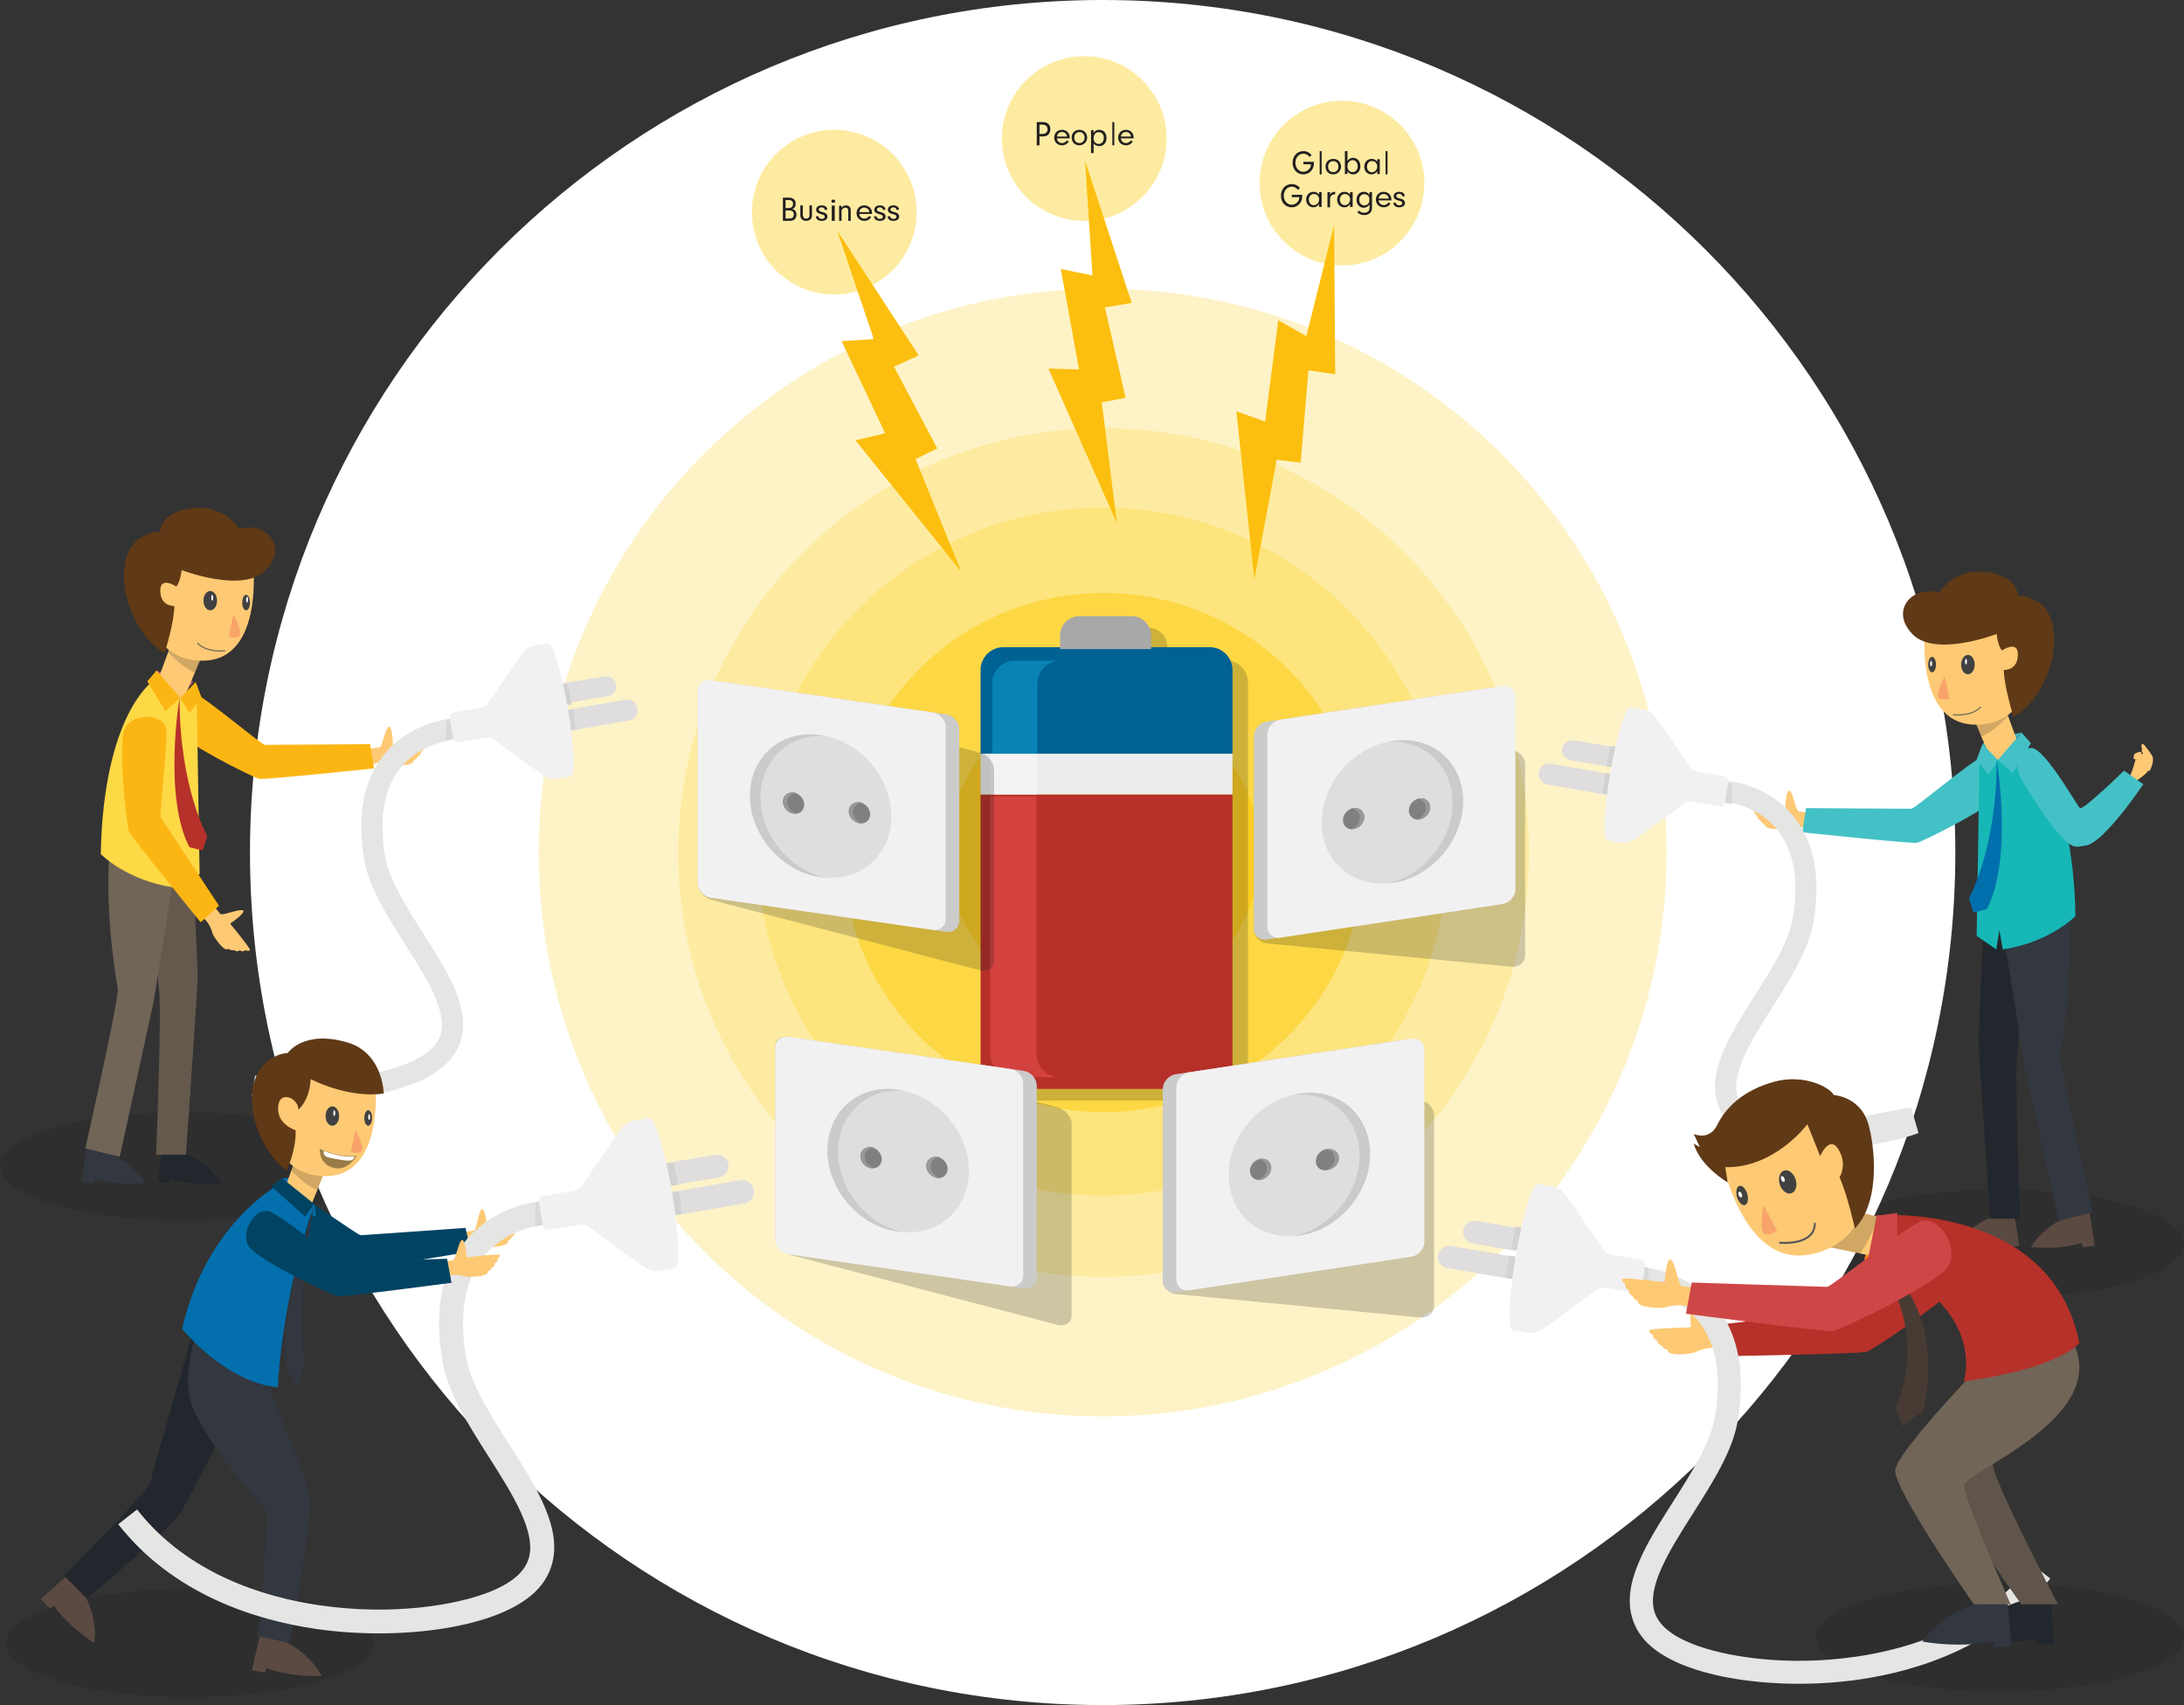 <?xml version="1.0" encoding="UTF-8"?>
<svg width="1127px" height="880px" viewBox="0 0 1127 880" version="1.1" xmlns="http://www.w3.org/2000/svg" xmlns:xlink="http://www.w3.org/1999/xlink">
    <rect x="0" y="0" width="1127" height="880" fill="#333333" stroke="none"/>
    <!-- Generator: Sketch 52.1 (67048) - http://www.bohemiancoding.com/sketch -->
    <title>Group 223</title>
    <desc>Created with Sketch.</desc>
    <g id="Page-1" stroke="none" stroke-width="1" fill="none" fill-rule="evenodd">
        <g id="Innovation-site-NEW" transform="translate(-399, -8250)">
            <g id="Group-223" transform="translate(399, 8250)">
                <ellipse id="Oval" fill="#000000" fill-rule="nonzero" opacity="0.1" cx="1032" cy="845" rx="95" ry="28"></ellipse>
                <ellipse id="Oval-Copy-10" fill="#000000" fill-rule="nonzero" opacity="0.1" cx="98" cy="848" rx="95" ry="28"></ellipse>
                <ellipse id="Oval-Copy-11" fill="#000000" fill-rule="nonzero" opacity="0.1" cx="95" cy="602" rx="95" ry="28"></ellipse>
                <ellipse id="Oval-Copy-9" fill="#000000" fill-rule="nonzero" opacity="0.1" cx="1032" cy="642" rx="95" ry="28"></ellipse>
                <path d="M1009,439.999 C1009,683.003 812.005,880 569.001,880 C325.995,880 129,683.003 129,439.999 C129,196.995 325.995,0 569.001,0 C812.005,0 1009,196.995 1009,439.999" id="Fill-64" fill="#FFFFFF"></path>
                <path d="M735,94.499 C735,117.973 715.972,137 692.5,137 C669.028,137 650,117.973 650,94.499 C650,71.027 669.028,52 692.5,52 C715.972,52 735,71.027 735,94.499" id="Fill-1" fill="#FDEBA1"></path>
                <g id="Group-33" transform="translate(661, 78)" fill="#231F20">
                    <g id="Group-17" transform="translate(6, 0)">
                        <path d="M10.983,5.522 C11,5.766 11,6.078 11,6.182 C11,7.728 10.661,8.805 9.83,9.881 C8.746,11.271 7.288,12 5.576,12 C2.356,12 0,9.482 0,6.027 C0,2.518 2.339,0 5.576,0 C7.288,0 8.762,0.729 9.83,2.101 L8.762,2.988 C8.323,2.483 8.118,2.275 7.813,2.068 C7.186,1.598 6.39,1.338 5.576,1.338 C3.238,1.338 1.457,3.352 1.457,6.009 C1.457,8.632 3.238,10.663 5.543,10.663 C6.796,10.663 8.101,9.986 8.796,8.961 C9.237,8.353 9.407,7.78 9.525,6.773 L5.593,6.773 L5.593,5.522 L10.983,5.522 Z" id="Fill-3"></path>
                        <polygon id="Fill-5" points="14 12 15 12 15 0 14 0"></polygon>
                        <path d="M18.33,8.008 C18.33,9.698 19.405,10.841 21.009,10.841 C22.561,10.841 23.67,9.665 23.67,8.008 C23.67,6.302 22.612,5.161 21.026,5.161 C19.405,5.161 18.33,6.302 18.33,8.008 M25,8.026 C25,10.261 23.226,12 20.974,12 C18.638,12 17,10.344 17,7.992 C17,5.624 18.638,4 21.026,4 C23.345,4 25,5.674 25,8.026" id="Fill-7"></path>
                        <path d="M28.313,7.735 C28.313,9.593 29.364,10.832 30.939,10.832 C32.533,10.832 33.601,9.611 33.601,7.788 C33.601,5.965 32.515,4.656 30.991,4.656 C29.451,4.656 28.313,5.947 28.313,7.735 Z M28.331,11.805 L27,11.805 L27,0 L28.331,0 L28.331,5.045 C29.136,3.929 29.994,3.451 31.167,3.451 C33.424,3.451 35,5.221 35,7.753 C35,10.248 33.443,12 31.237,12 C29.994,12 29.118,11.522 28.331,10.408 L28.331,11.805 Z" id="Fill-8"></path>
                        <path d="M39.048,6.038 C38.631,6.584 38.388,7.313 38.388,8.058 C38.388,9.682 39.499,10.907 40.957,10.907 C42.466,10.907 43.698,9.565 43.698,7.927 C43.698,6.27 42.588,5.127 40.991,5.127 C40.124,5.127 39.516,5.409 39.048,6.038 Z M43.681,4.182 L45,4.182 L45,11.818 L43.681,11.818 L43.681,10.344 C42.883,11.488 41.98,12 40.766,12 C38.562,12 37,10.344 37,8.026 C37,5.691 38.597,4 40.8,4 C42.015,4 42.9,4.448 43.681,5.442 L43.681,4.182 Z" id="Fill-9"></path>
                        <polygon id="Fill-10" points="48 12 49 12 49 0 48 0"></polygon>
                    </g>
                    <g id="Group-26" transform="translate(0, 17)">
                        <path d="M10.983,5.522 C11,5.766 11,6.078 11,6.182 C11,7.728 10.661,8.805 9.83,9.881 C8.746,11.271 7.288,12 5.576,12 C2.356,12 0,9.482 0,6.027 C0,2.518 2.339,0 5.576,0 C7.288,0 8.762,0.729 9.83,2.101 L8.762,2.988 C8.323,2.483 8.118,2.275 7.813,2.068 C7.186,1.598 6.39,1.338 5.576,1.338 C3.238,1.338 1.457,3.352 1.457,6.009 C1.457,8.632 3.238,10.663 5.543,10.663 C6.796,10.663 8.101,9.986 8.796,8.961 C9.237,8.353 9.407,7.78 9.525,6.773 L5.593,6.773 L5.593,5.522 L10.983,5.522 Z" id="Fill-11"></path>
                        <path d="M15.048,6.038 C14.631,6.584 14.388,7.313 14.388,8.058 C14.388,9.682 15.499,10.907 16.957,10.907 C18.466,10.907 19.698,9.565 19.698,7.927 C19.698,6.27 18.588,5.127 16.991,5.127 C16.124,5.127 15.516,5.409 15.048,6.038 Z M19.681,4.182 L21,4.182 L21,11.818 L19.681,11.818 L19.681,10.344 C18.883,11.488 17.98,12 16.766,12 C14.562,12 13,10.344 13,8.026 C13,5.691 14.597,4 16.8,4 C18.015,4 18.9,4.448 19.681,5.442 L19.681,4.182 Z" id="Fill-12"></path>
                        <path d="M25.357,4.186 L25.357,5.508 C25.607,4.95 25.786,4.712 26.107,4.475 C26.518,4.169 27.089,4 27.679,4 L28,4 L28,5.305 C27.857,5.289 27.714,5.289 27.625,5.289 C26.893,5.289 26.25,5.611 25.839,6.188 C25.482,6.678 25.357,7.136 25.357,8.034 L25.357,12 L24,12 L24,4.186 L25.357,4.186 Z" id="Fill-13"></path>
                        <path d="M31.048,6.038 C30.631,6.584 30.388,7.313 30.388,8.058 C30.388,9.682 31.499,10.907 32.957,10.907 C34.466,10.907 35.698,9.565 35.698,7.927 C35.698,6.27 34.588,5.127 32.991,5.127 C32.124,5.127 31.516,5.409 31.048,6.038 Z M35.681,4.182 L37,4.182 L37,11.818 L35.681,11.818 L35.681,10.344 C34.883,11.488 33.98,12 32.766,12 C30.562,12 29,10.344 29,8.026 C29,5.691 30.597,4 32.8,4 C34.015,4 34.9,4.448 35.681,5.442 L35.681,4.182 Z" id="Fill-14"></path>
                        <path d="M40.394,8.086 C40.394,9.77 41.51,11.03 43.026,11.03 C43.793,11.03 44.542,10.672 45.065,10.077 C45.414,9.685 45.641,8.919 45.641,8.137 C45.641,7.116 45.484,6.571 45.013,6.061 C44.525,5.533 43.776,5.193 43.061,5.193 C41.492,5.193 40.394,6.384 40.394,8.086 Z M45.675,4.187 L47,4.187 L47,12.084 C47,13.396 46.669,14.28 45.937,14.962 C45.222,15.641 44.194,16 42.974,16 C41.475,16 40.29,15.523 39.418,14.57 L40.325,13.685 C40.691,14.06 40.865,14.212 41.092,14.365 C41.545,14.637 42.294,14.825 42.974,14.825 C43.81,14.825 44.612,14.536 45.065,14.06 C45.466,13.634 45.675,13.003 45.675,12.186 L45.675,10.536 C44.891,11.694 43.967,12.222 42.712,12.222 C40.586,12.222 39,10.469 39,8.137 C39,6.877 39.471,5.669 40.272,4.92 C40.917,4.307 41.789,4 42.817,4 C44.037,4 44.856,4.444 45.675,5.533 L45.675,4.187 Z" id="Fill-15"></path>
                        <path d="M55.609,7.478 C55.558,6.882 55.438,6.551 55.163,6.169 C54.665,5.523 53.858,5.126 52.983,5.126 C52.107,5.126 51.318,5.523 50.854,6.186 C50.614,6.551 50.511,6.865 50.408,7.478 L55.609,7.478 Z M50.391,8.406 C50.459,9.052 50.579,9.383 50.906,9.797 C51.421,10.476 52.176,10.841 53.034,10.841 C54.013,10.841 54.94,10.327 55.403,9.531 L56.554,9.945 C55.901,11.222 54.545,12 53.034,12 C50.682,12 49,10.344 49,8.025 C49,5.673 50.665,4 52.983,4 C55.283,4 57,5.673 57,7.909 C57,8.007 57,8.224 56.983,8.406 L50.391,8.406 Z" id="Fill-16"></path>
                        <path d="M62.554,6.27 L62.554,6.187 C62.554,5.474 61.929,5.028 60.982,5.028 C60.071,5.028 59.5,5.459 59.5,6.12 C59.5,6.784 59.857,7.031 61.339,7.412 C62.393,7.677 62.946,7.927 63.339,8.29 C63.75,8.672 64,9.218 64,9.782 C64,11.107 62.821,12 61.071,12 C59.196,12 58.143,11.188 58,9.649 L59.339,9.649 C59.429,10.51 60.036,10.974 61.071,10.974 C62,10.974 62.607,10.526 62.607,9.847 C62.607,9.185 62.143,8.854 60.732,8.522 C58.946,8.076 58.143,7.38 58.143,6.221 C58.143,4.896 59.304,4 61.036,4 C62.786,4 63.839,4.828 63.911,6.27 L62.554,6.27 Z" id="Fill-17"></path>
                    </g>
                </g>
                <path d="M602,71.499 C602,94.972 582.972,114 559.5,114 C536.028,114 517,94.972 517,71.499 C517,48.027 536.028,29 559.5,29 C582.972,29 602,48.027 602,71.499" id="Fill-18" fill="#FDEBA1"></path>
                <path d="M537.83,69.117 C538.426,69.117 538.823,69.063 539.203,68.901 C540.047,68.578 540.593,67.733 540.593,66.706 C540.593,65.682 540.064,64.853 539.187,64.53 C538.757,64.369 538.31,64.295 537.648,64.295 L536.39,64.295 L536.39,69.117 L537.83,69.117 Z M536.39,75 L535,75 L535,63 L537.946,63 C540.56,63 542,64.295 542,66.671 C542,67.858 541.57,68.92 540.825,69.586 C540.18,70.142 539.319,70.412 538.095,70.412 L536.39,70.412 L536.39,75 Z" id="Fill-19" fill="#231F20"></path>
                <path d="M550.609,70.478 C550.558,69.882 550.438,69.551 550.163,69.169 C549.665,68.523 548.858,68.126 547.983,68.126 C547.107,68.126 546.318,68.523 545.854,69.186 C545.614,69.551 545.511,69.865 545.408,70.478 L550.609,70.478 Z M545.391,71.406 C545.459,72.052 545.579,72.383 545.906,72.797 C546.421,73.476 547.176,73.841 548.034,73.841 C549.013,73.841 549.94,73.327 550.403,72.531 L551.554,72.945 C550.901,74.222 549.545,75 548.034,75 C545.682,75 544,73.344 544,71.025 C544,68.673 545.665,67 547.983,67 C550.283,67 552,68.673 552,70.909 C552,71.007 552,71.224 551.983,71.406 L545.391,71.406 Z" id="Fill-20" fill="#231F20"></path>
                <path d="M554.33,71.008 C554.33,72.698 555.405,73.841 557.009,73.841 C558.561,73.841 559.67,72.665 559.67,71.008 C559.67,69.302 558.612,68.161 557.026,68.161 C555.405,68.161 554.33,69.302 554.33,71.008 M561,71.026 C561,73.261 559.226,75 556.974,75 C554.638,75 553,73.344 553,70.992 C553,68.624 554.638,67 557.026,67 C559.345,67 561,68.674 561,71.026" id="Fill-21" fill="#231F20"></path>
                <path d="M564.319,71.343 C564.319,73.105 565.377,74.273 566.957,74.273 C568.536,74.273 569.594,73.035 569.594,71.203 C569.594,70.262 569.369,69.547 568.9,69.023 C568.432,68.5 567.72,68.186 567.009,68.186 C565.412,68.186 564.319,69.459 564.319,71.343 Z M564.319,67.192 L564.319,68.657 C565.082,67.471 565.898,67 567.234,67 C569.456,67 571,68.709 571,71.151 C571,73.68 569.456,75.424 567.234,75.424 C566.61,75.424 566.037,75.285 565.482,75.005 C564.996,74.76 564.753,74.552 564.319,73.977 L564.319,79 L563,79 L563,67.192 L564.319,67.192 Z" id="Fill-22" fill="#231F20"></path>
                <polygon id="Fill-23" fill="#231F20" points="574 75 575 75 575 63 574 63"></polygon>
                <path d="M583.609,70.478 C583.558,69.882 583.438,69.551 583.163,69.169 C582.665,68.523 581.858,68.126 580.983,68.126 C580.107,68.126 579.318,68.523 578.854,69.186 C578.614,69.551 578.511,69.865 578.408,70.478 L583.609,70.478 Z M578.391,71.406 C578.459,72.052 578.579,72.383 578.906,72.797 C579.421,73.476 580.176,73.841 581.034,73.841 C582.013,73.841 582.94,73.327 583.403,72.531 L584.554,72.945 C583.901,74.222 582.545,75 581.034,75 C578.682,75 577,73.344 577,71.025 C577,68.673 578.665,67 580.983,67 C583.283,67 585,68.673 585,70.909 C585,71.007 585,71.224 584.983,71.406 L578.391,71.406 Z" id="Fill-24" fill="#231F20"></path>
                <path d="M473,109.5 C473,132.972 453.972,152 430.5,152 C407.028,152 388,132.972 388,109.5 C388,86.028 407.028,67 430.5,67 C453.972,67 473,86.028 473,109.5" id="Fill-25" fill="#FDEBA1"></path>
                <path d="M405.38,112.777 L406.761,112.777 C407.911,112.777 408.354,112.687 408.831,112.381 C409.357,112.056 409.62,111.481 409.62,110.672 C409.62,109.232 408.847,108.603 407.106,108.603 L405.38,108.603 L405.38,112.777 Z M405.38,107.379 L406.777,107.379 C407.631,107.379 408.174,107.235 408.568,106.894 C408.995,106.534 409.242,105.922 409.242,105.255 C409.242,104.483 408.913,103.799 408.371,103.529 C407.977,103.313 407.516,103.241 406.514,103.241 L405.38,103.241 L405.38,107.379 Z M407.089,102 C409.324,102 410.589,103.151 410.589,105.184 C410.589,105.94 410.376,106.642 409.965,107.127 C409.685,107.469 409.439,107.649 408.847,107.901 C409.472,108.045 409.751,108.171 410.096,108.477 C410.688,108.981 411,109.79 411,110.76 C411,111.895 410.556,112.865 409.817,113.388 C409.176,113.838 408.469,114 407.089,114 L404,114 L404,102 L407.089,102 Z" id="Fill-26" fill="#231F20"></path>
                <path d="M419,106 L419,111 C419,112.068 418.799,112.662 418.229,113.186 C417.659,113.712 416.855,114 416,114 C415.128,114 414.324,113.695 413.771,113.169 C413.251,112.662 413,111.949 413,111 L413,106 L414.274,106 L414.274,110.967 C414.274,112.068 414.978,112.849 416,112.849 C416.536,112.849 417.056,112.627 417.358,112.254 C417.609,111.949 417.709,111.61 417.709,111 L417.709,106 L419,106 Z" id="Fill-27" fill="#231F20"></path>
                <path d="M425.554,108.27 L425.554,108.187 C425.554,107.474 424.929,107.028 423.982,107.028 C423.071,107.028 422.5,107.459 422.5,108.12 C422.5,108.784 422.857,109.031 424.339,109.412 C425.393,109.677 425.946,109.927 426.339,110.29 C426.75,110.672 427,111.218 427,111.782 C427,113.107 425.821,114 424.071,114 C422.196,114 421.143,113.188 421,111.649 L422.339,111.649 C422.429,112.51 423.036,112.974 424.071,112.974 C425,112.974 425.607,112.526 425.607,111.847 C425.607,111.185 425.143,110.854 423.732,110.522 C421.946,110.076 421.143,109.38 421.143,108.221 C421.143,106.896 422.304,106 424.036,106 C425.786,106 426.839,106.828 426.911,108.27 L425.554,108.27 Z" id="Fill-28" fill="#231F20"></path>
                <path d="M429.204,114 L430.754,114 L430.754,106.076 L429.204,106.076 L429.204,114 Z M431,103.859 C431,104.324 430.55,104.683 430.001,104.683 C429.43,104.683 429,104.324 429,103.842 C429,103.361 429.43,103 430.001,103 C430.572,103 431,103.378 431,103.859 Z" id="Fill-29" fill="#231F20"></path>
                <path d="M434.27,106.186 L434.27,107.289 C434.939,106.373 435.607,106 436.56,106 C437.262,106 437.897,106.237 438.348,106.644 C438.833,107.119 439,107.662 439,108.729 L439,114 L437.73,114 L437.73,109.017 C437.73,108.323 437.646,107.95 437.446,107.678 C437.228,107.356 436.76,107.153 436.242,107.153 C435.674,107.153 435.156,107.373 434.772,107.814 C434.404,108.22 434.27,108.593 434.27,109.237 L434.27,114 L433,114 L433,106.186 L434.27,106.186 Z" id="Fill-30" fill="#231F20"></path>
                <path d="M448.609,109.478 C448.558,108.882 448.438,108.551 448.163,108.169 C447.665,107.523 446.858,107.126 445.983,107.126 C445.107,107.126 444.318,107.523 443.854,108.186 C443.614,108.551 443.511,108.865 443.408,109.478 L448.609,109.478 Z M443.391,110.406 C443.459,111.052 443.579,111.383 443.906,111.797 C444.421,112.476 445.176,112.841 446.034,112.841 C447.013,112.841 447.94,112.327 448.403,111.531 L449.554,111.945 C448.901,113.222 447.545,114 446.034,114 C443.682,114 442,112.344 442,110.025 C442,107.673 443.665,106 445.983,106 C448.283,106 450,107.673 450,109.909 C450,110.007 450,110.224 449.983,110.406 L443.391,110.406 Z" id="Fill-31" fill="#231F20"></path>
                <path d="M455.554,108.27 L455.554,108.187 C455.554,107.474 454.929,107.028 453.982,107.028 C453.071,107.028 452.5,107.459 452.5,108.12 C452.5,108.784 452.857,109.031 454.339,109.412 C455.393,109.677 455.946,109.927 456.339,110.29 C456.75,110.672 457,111.218 457,111.782 C457,113.107 455.821,114 454.071,114 C452.196,114 451.143,113.188 451,111.649 L452.339,111.649 C452.429,112.51 453.036,112.974 454.071,112.974 C455,112.974 455.607,112.526 455.607,111.847 C455.607,111.185 455.143,110.854 453.732,110.522 C451.946,110.076 451.143,109.38 451.143,108.221 C451.143,106.896 452.304,106 454.036,106 C455.786,106 456.839,106.828 456.911,108.27 L455.554,108.27 Z" id="Fill-32" fill="#231F20"></path>
                <path d="M462.554,108.27 L462.554,108.187 C462.554,107.474 461.929,107.028 460.982,107.028 C460.071,107.028 459.5,107.459 459.5,108.12 C459.5,108.784 459.857,109.031 461.339,109.412 C462.393,109.677 462.946,109.927 463.339,110.29 C463.75,110.672 464,111.218 464,111.782 C464,113.107 462.821,114 461.071,114 C459.196,114 458.143,113.188 458,111.649 L459.339,111.649 C459.429,112.51 460.036,112.974 461.071,112.974 C462,112.974 462.607,112.526 462.607,111.847 C462.607,111.185 462.143,110.854 460.732,110.522 C458.946,110.076 458.143,109.38 458.143,108.221 C458.143,106.896 459.304,106 461.036,106 C462.786,106 463.839,106.828 463.911,108.27 L462.554,108.27 Z" id="Fill-33" fill="#231F20"></path>
                <path d="M191,386.324 C191,386.324 194.191,385.895 195.72,385.806 C197.249,385.717 198.777,375.763 200.575,375.041 C202.375,374.32 202.779,383.427 202.759,384.195 C202.751,384.507 205.324,384.15 208.651,383.867 C213.508,383.454 219.737,383.016 219.949,383.53 C220.31,384.394 218.624,385.632 218.624,385.632 C218.624,385.632 219.087,387.438 217.297,387.776 C217.297,387.776 217.238,390.081 215.709,390.169 C215.709,390.169 215.025,392.074 213.365,392.286 C213.365,392.286 213.971,393.455 211.533,394.288 C209.094,395.121 203.407,395.148 202.265,394.754 C196.009,392.589 191.68,394.541 191.68,394.541 L191,386.324 Z" id="Fill-34" fill="#FDC974"></path>
                <path d="M100.045,357.548 C92.321,354.13 83.953,367.528 88.1,374.822 C92.248,382.116 130.804,401.414 133.766,401.964 C136.729,402.514 193,396.56 193,396.56 L191.011,384.069 C191.011,384.069 138.354,384.444 136.62,384.4 C134.887,384.355 106.839,360.554 100.045,357.548" id="Fill-35" fill="#FCB614"></path>
                <path d="M83.711,593 L81,609.916 L87.127,610.696 L87.921,608.554 C87.921,608.554 97.873,612.117 114,610.643 C114,610.643 107.988,599.621 93.534,594.478 L83.711,593 Z" id="Fill-36" fill="#22272D"></path>
                <path d="M44.711,593 L42,609.916 L48.127,610.697 L48.921,608.554 C48.921,608.554 58.873,612.117 75,610.643 C75,610.643 68.988,599.621 54.534,594.479 L44.711,593 Z" id="Fill-37" fill="#323740"></path>
                <path d="M98.955,434.459 C98.955,434.459 102,498.368 102,503.998 C102,509.627 96.29,591.879 95.909,596 L80.51,596 C80.51,596 83.692,520.411 81.997,509.588 C80.301,498.766 80,446.231 80,446.231 L85.841,427 L98.955,434.459 Z" id="Fill-38" fill="#65594D"></path>
                <path d="M93,431.336 L79.184,517.429 L61.789,597 L44,592.683 C44,592.683 60.454,520.368 60.846,510.486 C60.846,510.486 50.822,458.171 59.328,420 L93,431.336 Z" id="Fill-39" fill="#716558"></path>
                <polygon id="Fill-40" fill="#BC5070" points="80 346 100 351.793 92.344 360"></polygon>
                <path d="M88.823,331 L80,354.983 C80,354.983 87.646,368.48 94.117,362.448 L105,336.602 L88.823,331 Z" id="Fill-41" fill="#FDC974"></path>
                <path d="M87,336.839 C89.333,339.219 96.392,346.106 100.707,347 L105,336.61 L89.108,331 L87,336.839 Z" id="Fill-42" fill="#221E1F" opacity="0.2"></path>
                <path d="M130.515,289.403 C130.515,289.403 136.616,339.809 105.534,340.974 C74.451,342.138 73,304.554 73,296.396 C73,288.238 83.361,276 101.999,276 C120.639,276 130.515,285.035 130.515,289.403" id="Fill-43" fill="#FDC974"></path>
                <path d="M120.459,317 C120.459,317 125.991,327.299 123.226,328.477 C120.459,329.654 118,328.477 118,328.477 L120.459,317 Z" id="Fill-44" fill="#F8A36A"></path>
                <path d="M112,310.001 C112,312.762 110.433,315 108.501,315 C106.567,315 105,312.762 105,310.001 C105,307.239 106.567,305 108.501,305 C110.433,305 112,307.239 112,310.001" id="Fill-45" fill="#414141"></path>
                <path d="M129,311 C129,313.209 128.105,315 127.001,315 C125.895,315 125,313.209 125,311 C125,308.792 125.895,307 127.001,307 C128.105,307 129,308.792 129,311" id="Fill-46" fill="#414141"></path>
                <path d="M110,308.499 C110,309.328 109.776,310 109.5,310 C109.224,310 109,309.328 109,308.499 C109,307.672 109.224,307 109.5,307 C109.776,307 110,307.672 110,308.499" id="Fill-47" fill="#FEFEFE"></path>
                <path d="M128,309.501 C128,310.329 127.776,311 127.5,311 C127.224,311 127,310.329 127,309.501 C127,308.672 127.224,308 127.5,308 C127.776,308 128,308.672 128,309.501" id="Fill-48" fill="#FEFEFE"></path>
                <path d="M84.965,337 C84.965,337 89.964,320.988 89.964,312.731 C89.964,312.731 82.965,313.274 82.716,305.121 C82.465,296.968 90.963,302.724 90.963,302.724 C90.963,302.724 92.963,300.722 93.713,294.217 C93.713,294.217 125.455,306.476 137.202,294.217 C148.95,281.956 137.085,268.881 123.517,272.95 C123.517,272.95 115.602,260.305 99.461,262.192 C82.342,264.194 82.71,274.451 82.71,274.451 C82.71,274.451 66.22,273.95 64.22,292.966 C62.22,311.981 74.218,331.748 84.965,337" id="Fill-49" fill="#603916"></path>
                <path d="M116,335.912 C116,335.912 106.663,336.937 102,332" id="Stroke-50" stroke="#716558" stroke-width="0.59" stroke-linecap="round"></path>
                <path d="M78.409,352 C78.409,352 53.366,369.348 52,440.777 C52,440.777 64.928,454.269 89.513,458 L91.247,448.051 L92.887,458 C92.887,458 98.528,454.02 103,451.036 L101.509,360.145 L92.556,360.456 L78.409,352 Z" id="Fill-51" fill="#FDD945"></path>
                <path d="M110.574,468 C110.574,468 112.706,470.402 113.629,471.613 C114.551,472.825 123.817,468.788 125.424,469.885 C127.033,470.983 119.553,476.161 118.892,476.553 C118.624,476.713 120.353,478.645 122.434,481.234 C125.476,485.016 129.299,489.914 128.981,490.362 C128.45,491.118 126.469,490.389 126.469,490.389 C126.469,490.389 125.199,491.731 123.92,490.437 C123.92,490.437 121.939,491.614 121.016,490.401 C121.016,490.401 119.026,490.851 117.926,489.597 C117.926,489.597 117.274,490.718 115.217,489.152 C113.16,487.588 109.987,482.917 109.689,481.766 C108.05,475.46 104,472.933 104,472.933 L110.574,468 Z" id="Fill-52" fill="#FDC974"></path>
                <path d="M85.654,376.233 C84.319,367.846 68.405,368.18 64.506,375.691 C60.605,383.202 65.382,426.301 66.537,429.098 C67.693,431.896 103.524,476 103.524,476 L113,467.445 C113,467.445 83.868,423.309 82.957,421.825 C82.045,420.341 86.829,383.609 85.654,376.233" id="Fill-53" fill="#FCB614"></path>
                <polygon id="Fill-54" fill="#FCB614" points="82.41 347.879 93 360.163 85.369 367 76 351.617 80.861 346"></polygon>
                <polygon id="Fill-55" fill="#FCB614" points="93 360.305 100.991 352 104 359.999 97.819 368"></polygon>
                <path d="M92.643,360 C92.643,360 84.092,411.18 97.752,437.246 L104.61,439 L107,431.482 C107,431.482 92.643,406.919 92.643,360" id="Fill-56" fill="#B63129"></path>
                <path d="M131.595,555.142 C165.451,560.128 194.726,554.993 209.509,549.081 C219.487,545.091 225.29,540.203 227.25,534.143 C231.139,522.116 219.931,504.498 209.092,487.459 C199.855,472.939 190.303,457.924 187.941,443.711 C184.177,421.058 187.494,402.956 197.799,389.903 C211.341,372.75 231.868,371.079 232.735,371.015 C235.726,370.797 238.337,373.042 238.567,376.035 C238.796,379.028 236.545,381.642 233.546,381.882 C233.38,381.896 216.785,383.369 206.299,396.754 C198.04,407.294 195.491,422.493 198.721,441.928 C200.719,453.958 209.666,468.02 218.317,481.62 C231.069,501.664 243.113,520.596 237.649,537.488 C234.629,546.824 226.755,553.924 213.574,559.196 C199.211,564.94 179.455,568 158.964,568 C149.31,568 139.491,567.32 130,565.922" id="Fill-57" fill="#E5E5E4"></path>
                <path d="M230,382 C231.939,381.601 233.214,381.473 233.451,381.452 L233.453,381.452 C233.473,381.45 233.485,381.449 233.489,381.449 C233.662,381.435 233.832,381.415 234,381.386 L232.136,371 C231.742,371.04 231.149,371.107 230.395,371.219 L230,382" id="Fill-58" fill="#DAD9D9"></path>
                <path d="M860,439.999 C860,600.714 729.715,731 569.001,731 C408.285,731 278,600.714 278,439.999 C278,279.285 408.285,149 569.001,149 C729.715,149 860,279.285 860,439.999" id="Fill-64" fill="#FEF3C7"></path>
                <path d="M322.814,361.079 C325.696,360.571 328.433,362.569 328.924,365.544 C329.416,368.518 327.479,371.343 324.596,371.85 L289.782,378 L288,367.229 L322.814,361.079" id="Fill-59" fill="#DFDDDD"></path>
                <path d="M311.795,349.076 C314.685,348.59 317.429,350.494 317.923,353.328 C318.417,356.161 316.474,358.852 313.581,359.337 L285.786,364 L284,353.739 L311.795,349.076" id="Fill-60" fill="#DFDDDD"></path>
                <path d="M294.417,377 L297,376.513 C296.618,373.193 296.145,369.661 295.583,366 L293,366.488 C293.561,370.148 294.035,373.68 294.417,377" id="Fill-61" fill="#D2D2D2"></path>
                <path d="M292.123,364 L294.063,363.668 L295,363.509 C294.329,359.799 293.613,356.265 292.877,353 L290,353.491 C290.736,356.756 291.453,360.291 292.123,364" id="Fill-62" fill="#D2D2D2"></path>
                <path d="M233.81,367.692 L248.431,365.211 C249.674,365.001 250.777,364.3 251.49,363.268 L269.446,337.276 C270.955,335.093 273.29,333.608 275.92,333.162 L282.719,332.008 C285.144,331.596 289.758,346.642 293.025,365.612 C296.291,384.582 296.972,400.294 294.548,400.706 L287.749,401.86 C285.119,402.306 282.421,401.676 280.267,400.114 L254.633,381.519 C253.615,380.782 252.339,380.484 251.098,380.694 L236.476,383.175 C235.292,383.376 234.167,382.587 233.964,381.411 L232.031,370.185 C231.83,369.009 232.625,367.893 233.81,367.692" id="Fill-63" fill="#F2F1F2"></path>
                <path d="M789,440 C789,560.951 690.726,659 569.501,659 C448.272,659 350,560.951 350,440 C350,319.049 448.272,221 569.501,221 C690.726,221 789,319.049 789,440" id="Fill-65" fill="#FDEBA1"></path>
                <path d="M747,439.499 C747,537.529 667.307,617 569,617 C470.693,617 391,537.529 391,439.499 C391,341.469 470.693,262 569,262 C667.307,262 747,341.469 747,439.499" id="Fill-66" fill="#FDE47D"></path>
                <path d="M704,440 C704,514.007 643.783,574 569.5,574 C495.217,574 435,514.007 435,440 C435,365.993 495.217,306 569.5,306 C643.783,306 704,365.993 704,440" id="Fill-67" fill="#FDD844"></path>
                <path d="M650,440 C650,484.183 613.958,520 569.5,520 C525.042,520 489,484.183 489,440 C489,395.817 525.042,360 569.5,360 C613.958,360 650,395.817 650,440" id="Fill-68" fill="#FECD21"></path>
                <path d="M632.17,340.628 L602.416,340.628 L602.416,333.929 C602.416,328.445 597.947,324 592.437,324 L565.563,324 C560.053,324 555.584,328.445 555.584,333.929 L555.584,340.628 L525.83,340.628 C519.297,340.628 514,345.897 514,352.395 L514,395.336 L514,416.492 L514,556.023 C514,562.638 519.391,568 526.043,568 L631.956,568 C638.609,568 644,562.638 644,556.023 L644,416.492 L644,395.336 L644,352.395 C644,345.897 638.703,340.628 632.17,340.628" id="Fill-69" fill="#121416" opacity="0.2"></path>
                <path d="M636,389 L506,389 L506,345.829 C506,339.296 511.298,334 517.831,334 L624.17,334 C630.703,334 636,339.296 636,345.829 L636,389" id="Fill-70" fill="#006193"></path>
                <path d="M623.956,562 L518.044,562 C511.392,562 506,556.621 506,549.984 L506,410 L636,410 L636,549.984 C636,556.621 630.609,562 623.956,562" id="Fill-71" fill="#B63029"></path>
                <polygon id="Fill-72" fill="#ECECEC" points="506 410 636 410 636 389 506 389"></polygon>
                <path d="M547,556 L523.11,556 C516.421,556 511,550.648 511,544.045 L511,417.221 L511,411 L534.89,411 L534.89,417.221 L534.89,544.045 C534.89,550.648 540.311,556 547,556" id="Fill-73" fill="#D3423F"></path>
                <path d="M535.366,389 L512,389 L512,352.651 C512,346.218 517.209,341 523.634,341 L547,341 C540.575,341 535.366,346.218 535.366,352.651 L535.366,389" id="Fill-74" fill="#0983B4"></path>
                <polygon id="Fill-75" fill="#F3F3F4" points="535 410 511 410 511 395.188 511 389 535 389 535 395.188"></polygon>
                <path d="M583.985,318 L557.016,318 C551.485,318 547,322.544 547,328.151 L547,335 L594,335 L594,328.151 C594,322.544 589.516,318 583.985,318" id="Fill-76" fill="#A8A8A8"></path>
                <path d="M733.078,568.096 L614.311,556.74 L606.921,556.033 C603.098,555.668 600,558.364 600,562.054 L600,660.56 C600,664.252 603.098,667.54 606.921,667.904 L725.689,679.26 L733.078,679.967 C736.901,680.332 740,677.636 740,673.946 L740,575.44 C740,571.749 736.901,568.46 733.078,568.096" id="Fill-79" fill="#121416" opacity="0.2"></path>
                <path d="M721.319,649.577 L606.681,666.923 C602.991,667.482 600,664.926 600,661.215 L600,562.155 C600,558.443 602.991,554.982 606.681,554.423 L721.319,537.077 C725.008,536.518 728,539.075 728,542.787 L728,641.847 C728,645.558 725.008,649.02 721.319,649.577" id="Fill-80" fill="#CBCBCA"></path>
                <path d="M728.319,648.577 L613.681,665.923 C609.991,666.482 607,663.926 607,660.213 L607,561.155 C607,557.442 609.991,553.982 613.681,553.423 L728.319,536.077 C732.008,535.518 735,538.074 735,541.787 L735,640.845 C735,644.558 732.008,648.018 728.319,648.577" id="Fill-81" fill="#F2F1F2"></path>
                <path d="M707,595.488 C707,615.693 690.658,634.539 670.499,637.582 C650.342,640.626 634,626.716 634,606.512 C634,586.307 650.342,567.461 670.499,564.418 C690.658,561.374 707,575.285 707,595.488" id="Fill-82" fill="#DFDDDD"></path>
                <path d="M670.722,564.419 C669.805,564.558 668.899,564.741 668,564.946 C686.763,563.498 701.556,577.057 701.556,596.367 C701.556,615.677 686.763,633.737 668,638 C668.899,637.931 669.805,637.838 670.722,637.699 C690.758,634.65 707,615.775 707,595.538 C707,575.303 690.758,561.37 670.722,564.419" id="Fill-83" fill="#CBCBCA"></path>
                <path d="M656,602.68 C656,605.684 653.538,608.485 650.501,608.938 C647.463,609.39 645,607.322 645,604.319 C645,601.316 647.463,598.513 650.501,598.062 C653.538,597.609 656,599.677 656,602.68" id="Fill-84" fill="#808080"></path>
                <path d="M690,597.68 C690,600.684 687.538,603.485 684.5,603.938 C681.462,604.39 679,602.323 679,599.318 C679,596.317 681.462,593.514 684.5,593.062 C687.538,592.61 690,594.677 690,597.68" id="Fill-85" fill="#808080"></path>
                <path d="M650.106,598.062 C649.729,598.114 649.359,598.202 649,598.314 C651.728,598.413 653.79,600.334 653.79,602.988 C653.79,605.644 651.728,608.138 649,608.996 C649.359,609.008 649.729,608.994 650.106,608.94 C653.361,608.488 656,605.686 656,602.681 C656,599.678 653.361,597.61 650.106,598.062" id="Fill-86" fill="#989898"></path>
                <path d="M685.104,593.062 C684.726,593.115 684.358,593.203 684,593.315 C686.727,593.414 688.79,595.334 688.79,597.989 C688.79,600.644 686.727,603.139 684,603.995 C684.358,604.009 684.726,603.993 685.104,603.941 C688.36,603.489 691,600.686 691,597.681 C691,594.679 688.36,592.611 685.104,593.062" id="Fill-87" fill="#989898"></path>
                <path d="M780.078,387.096 L661.311,375.74 L653.921,375.033 C650.098,374.668 647,377.364 647,381.054 L647,479.56 C647,483.252 650.098,486.54 653.921,486.904 L772.689,498.261 L780.078,498.967 C783.901,499.333 787,496.636 787,492.945 L787,394.44 C787,390.749 783.901,387.46 780.078,387.096" id="Fill-88" fill="#121416" opacity="0.2"></path>
                <path d="M768.319,467.578 L653.681,484.923 C649.991,485.482 647,482.926 647,479.214 L647,380.154 C647,376.442 649.991,372.981 653.681,372.422 L768.319,355.077 C772.008,354.518 775,357.074 775,360.786 L775,459.846 C775,463.558 772.008,467.019 768.319,467.578" id="Fill-89" fill="#CBCBCA"></path>
                <path d="M775.319,466.577 L660.681,483.923 C656.992,484.482 654,481.926 654,478.215 L654,379.155 C654,375.443 656.992,371.982 660.681,371.423 L775.319,354.077 C779.008,353.518 782,356.075 782,359.787 L782,458.847 C782,462.558 779.008,466.02 775.319,466.577" id="Fill-90" fill="#F2F1F2"></path>
                <path d="M755,413.489 C755,433.692 738.658,452.538 718.499,455.582 C698.342,458.626 682,444.715 682,424.511 C682,404.307 698.342,385.461 718.499,382.418 C738.658,379.374 755,393.285 755,413.489" id="Fill-91" fill="#DFDDDD"></path>
                <path d="M718.722,382.419 C717.805,382.558 716.9,382.741 716,382.946 C734.763,381.499 749.556,395.057 749.556,414.367 C749.556,433.677 734.763,451.739 716,456 C716.9,455.932 717.805,455.838 718.722,455.7 C738.758,452.65 755,433.775 755,413.539 C755,393.303 738.758,379.37 718.722,382.419" id="Fill-92" fill="#CBCBCA"></path>
                <path d="M704,421.68 C704,424.684 701.538,427.485 698.501,427.938 C695.463,428.389 693,426.322 693,423.318 C693,420.316 695.463,417.514 698.501,417.062 C701.538,416.609 704,418.677 704,421.68" id="Fill-93" fill="#808080"></path>
                <path d="M738,416.68 C738,419.684 735.538,422.486 732.5,422.938 C729.462,423.39 727,421.322 727,418.319 C727,415.316 729.462,412.513 732.5,412.062 C735.538,411.609 738,413.677 738,416.68" id="Fill-94" fill="#808080"></path>
                <path d="M698.105,417.062 C697.727,417.114 697.358,417.202 697,417.314 C699.727,417.413 701.789,419.334 701.789,421.989 C701.789,424.644 699.727,427.138 697,427.996 C697.358,428.008 697.727,427.994 698.105,427.941 C701.361,427.489 704,424.686 704,421.681 C704,418.678 701.361,416.61 698.105,417.062" id="Fill-95" fill="#989898"></path>
                <path d="M732.104,412.062 C731.726,412.114 731.358,412.202 731,412.314 C733.727,412.413 735.791,414.334 735.791,416.988 C735.791,419.644 733.727,422.138 731,422.996 C731.358,423.008 731.726,422.994 732.104,422.94 C735.36,422.489 738,419.686 738,416.681 C738,413.678 735.36,411.61 732.104,412.062" id="Fill-96" fill="#989898"></path>
                <path d="M553,580.099 C553,576.394 549.614,572.504 545.436,571.408 L514.193,563.223 L407.564,535.289 C403.386,534.194 400,536.309 400,540.016 L400,638.901 C400,642.606 403.386,646.497 407.564,647.592 L537.36,681.597 L545.436,683.712 C549.614,684.806 553,682.689 553,678.984 L553,580.099 Z" id="Fill-97" fill="#121416" opacity="0.2"></path>
                <path d="M413.681,648.294 L528.318,664.929 C532.008,665.465 535,662.898 535,659.196 L534.999,560.379 C534.999,556.677 532.008,553.243 528.318,552.706 L413.681,536.071 C409.991,535.534 407,538.102 407,541.805 L407,640.62 C407,644.322 409.991,647.759 413.681,648.294" id="Fill-98" fill="#CBCBCA"></path>
                <path d="M406.681,647.294 L521.319,663.929 C525.009,664.465 528,661.898 528,658.196 L528,559.379 C528,555.677 525.009,552.243 521.319,551.708 L406.681,535.071 C402.991,534.534 400,537.102 400,540.805 L400,639.62 C400,643.322 402.991,646.759 406.681,647.294" id="Fill-99" fill="#F2F1F2"></path>
                <path d="M427,593.696 C427,613.918 443.341,632.685 463.501,635.613 C483.659,638.542 500,624.525 500,604.303 C500,584.083 483.659,565.316 463.501,562.387 C443.341,559.457 427,573.477 427,593.696" id="Fill-100" fill="#DFDDDD"></path>
                <path d="M463.278,562.388 C464.194,562.521 465.1,562.701 466,562.9 C447.237,561.561 432.444,575.214 432.444,594.538 C432.444,613.859 447.237,631.844 466,636 C465.1,635.936 464.194,635.848 463.278,635.714 C443.242,632.781 427,613.989 427,593.739 C427,573.492 443.242,559.454 463.278,562.388" id="Fill-101" fill="#CBCBCA"></path>
                <path d="M478,601.711 C478,604.718 480.462,607.507 483.499,607.942 C486.537,608.378 489,606.294 489,603.288 C489,600.283 486.537,597.493 483.499,597.058 C480.462,596.622 478,598.706 478,601.711" id="Fill-102" fill="#808080"></path>
                <path d="M444,596.711 C444,599.719 446.463,602.508 449.5,602.942 C452.537,603.379 455,601.295 455,598.288 C455,595.283 452.537,592.493 449.5,592.058 C446.463,591.622 444,593.706 444,596.711" id="Fill-103" fill="#808080"></path>
                <path d="M483.895,597.058 C484.273,597.108 484.641,597.194 485,597.304 C482.272,597.417 480.209,599.351 480.209,602.009 C480.209,604.665 482.272,607.151 485,607.994 C484.641,608.009 484.273,607.996 483.895,607.945 C480.639,607.509 478,604.719 478,601.712 C478,598.707 480.639,596.622 483.895,597.058" id="Fill-104" fill="#989898"></path>
                <path d="M449.896,592.058 C450.274,592.108 450.643,592.194 451,592.304 C448.273,592.417 446.21,594.352 446.21,597.008 C446.21,599.665 448.273,602.151 451,602.994 C450.643,603.009 450.274,602.996 449.896,602.945 C446.64,602.51 444,599.72 444,596.713 C444,593.707 446.64,591.622 449.896,592.058" id="Fill-105" fill="#989898"></path>
                <path d="M513,397.099 C513,393.394 509.614,389.504 505.436,388.408 L474.194,380.224 L367.565,352.288 C363.386,351.194 360,353.311 360,357.016 L360,455.9 C360,459.606 363.388,463.497 367.565,464.591 L497.36,498.597 L505.436,500.711 C509.614,501.807 513,499.69 513,495.985 L513,397.099 Z" id="Fill-106" fill="#121416" opacity="0.2"></path>
                <path d="M373.681,464.293 L488.319,480.929 C492.009,481.465 495,478.897 495,475.195 L495,376.38 C495,372.677 492.009,369.243 488.318,368.707 L373.681,352.071 C369.991,351.534 367,354.103 367,357.805 L367,456.619 C367,460.322 369.992,463.758 373.681,464.293" id="Fill-107" fill="#CBCBCA"></path>
                <path d="M366.681,463.293 L481.319,479.929 C485.008,480.465 488,477.897 488,474.195 L488,375.38 C488,371.677 485.008,368.243 481.319,367.707 L366.681,351.071 C362.992,350.534 360,353.103 360,356.805 L360,455.619 C360,459.322 362.992,462.758 366.681,463.293" id="Fill-108" fill="#F2F1F2"></path>
                <path d="M387,410.697 C387,430.917 403.343,449.684 423.501,452.613 C443.659,455.543 460,441.525 460,421.304 C460,401.082 443.659,382.315 423.501,379.387 C403.343,376.458 387,390.476 387,410.697" id="Fill-109" fill="#DFDDDD"></path>
                <path d="M423.278,379.387 C424.194,379.521 425.1,379.7 426,379.9 C407.237,378.561 392.444,392.215 392.444,411.537 C392.444,430.859 407.237,448.845 426,453 C425.1,452.936 424.194,452.849 423.278,452.714 C403.242,449.781 387,430.989 387,410.74 C387,390.492 403.242,376.455 423.278,379.387" id="Fill-110" fill="#CBCBCA"></path>
                <path d="M438,418.712 C438,421.718 440.462,424.508 443.499,424.942 C446.538,425.378 449,423.294 449,420.289 C449,417.283 446.538,414.493 443.499,414.058 C440.462,413.622 438,415.706 438,418.712" id="Fill-111" fill="#808080"></path>
                <path d="M404,413.712 C404,416.718 406.463,419.508 409.5,419.942 C412.539,420.378 415,418.294 415,415.289 C415,412.283 412.539,409.493 409.5,409.058 C406.463,408.622 404,410.706 404,413.712" id="Fill-112" fill="#808080"></path>
                <path d="M443.895,414.058 C444.273,414.109 444.641,414.194 445,414.304 C442.273,414.417 440.211,416.351 440.211,419.009 C440.211,421.665 442.273,424.151 445,424.994 C444.641,425.009 444.273,424.996 443.895,424.945 C440.639,424.51 438,421.719 438,418.713 C438,415.707 440.639,413.622 443.895,414.058" id="Fill-113" fill="#989898"></path>
                <path d="M409.896,409.058 C410.274,409.109 410.643,409.194 411,409.304 C408.274,409.417 406.21,411.351 406.21,414.009 C406.21,416.665 408.274,419.151 411,419.994 C410.643,420.009 410.274,419.996 409.896,419.945 C406.64,419.51 404,416.719 404,413.713 C404,410.707 406.64,408.622 409.896,409.058" id="Fill-114" fill="#989898"></path>
                <path d="M240,635.883 C240,635.883 243.072,635.249 244.551,635.062 C246.029,634.874 246.888,624.889 248.59,624.054 C250.292,623.221 251.254,632.239 251.283,633.004 C251.296,633.315 253.772,632.792 256.984,632.295 C261.674,631.57 267.694,630.73 267.934,631.227 C268.336,632.062 266.777,633.401 266.777,633.401 C266.777,633.401 267.339,635.163 265.624,635.615 C265.624,635.615 265.71,637.908 264.232,638.095 C264.232,638.095 263.686,640.03 262.088,640.351 C262.088,640.351 262.749,641.471 260.435,642.459 C258.119,643.445 252.599,643.839 251.465,643.521 C245.255,641.78 241.176,644 241.176,644 L240,635.883 Z" id="Fill-115" fill="#FDC974"></path>
                <path d="M148.151,613.39 C140.258,610.516 132.816,624.244 137.409,631.164 C142.001,638.084 181.546,654.637 184.524,654.99 C187.502,655.344 243,645.897 243,645.897 L240.214,633.721 C240.214,633.721 187.943,637.442 186.218,637.509 C184.494,637.575 155.094,615.92 148.151,613.39" id="Fill-116" fill="#014363"></path>
                <path d="M134.11,844 L130,861.967 L136.641,863.215 L137.654,860.969 C137.654,860.969 148.283,865.461 166,864.961 C166,864.961 160.178,852.734 144.74,846.247 L134.11,844 Z" id="Fill-117" fill="#5B4A42"></path>
                <path d="M34.855,813 L21,825.279 L25.705,830.035 L27.845,828.78 C27.845,828.78 33.921,838.42 48.709,848 C48.709,848 51.087,834.786 42.242,820.815 L34.855,813 Z" id="Fill-118" fill="#5B4A42"></path>
                <path d="M99.603,687.374 C99.603,687.374 78.744,759.466 77.601,764.755 C76.457,770.043 33,813.168 33,813.168 L44.817,825 C44.817,825 88.476,788.743 93.611,779.965 C98.745,771.187 128.954,713.394 130.873,703.089 C132.79,692.785 112.584,677.043 99.603,687.374" id="Fill-119" fill="#22272D"></path>
                <path d="M103.549,682 C103.549,682 92.916,707.103 98.748,724.522 C104.579,741.942 134.474,777.291 137.051,778.829 C139.628,780.365 132.918,844.407 132.918,844.407 L149.421,848 C149.421,848 161.124,784.976 159.912,773.705 C158.699,762.435 141.485,724.522 139.939,718.375 C138.392,712.226 137.051,701.981 137.051,701.981 L103.549,682 Z" id="Fill-120" fill="#323740"></path>
                <polygon id="Fill-121" fill="#036FAD" points="146 608 154 608 148.518 613"></polygon>
                <polygon id="Fill-122" fill="#036FAD" points="162.152 621 163 628 159 626.09"></polygon>
                <path d="M152.47,598 L144,621.982 C144,621.982 151.342,635.479 157.553,629.449 L168,603.603 L152.47,598 Z" id="Fill-123" fill="#FDC974"></path>
                <path d="M150,603.838 C152.333,606.218 159.392,613.104 163.706,614 L168,603.61 L152.108,598 L150,603.838 Z" id="Fill-124" fill="#221E1F" opacity="0.2"></path>
                <path d="M193.524,556.196 C193.524,556.196 199.519,605.826 168.973,606.974 C138.428,608.121 137,571.114 137,563.081 C137,555.049 147.182,543 165.5,543 C183.818,543 193.524,551.895 193.524,556.196" id="Fill-125" fill="#FDC974"></path>
                <path d="M160.322,556.922 C160.322,556.922 179.018,566.969 198,564.386 C198,564.386 197.839,543.438 179.161,537.975 C156.583,531.375 148.53,543.431 148.53,543.431 C148.53,543.431 136.45,543.718 131.562,557.209 C126.671,570.701 133.575,593.665 147.955,604 C147.955,604 152.844,593.952 152.557,583.331 C152.557,583.331 142.157,580.227 143.641,570.333 C144.792,562.663 153.995,566.889 153.995,572.71 C153.995,572.71 159.748,568.118 160.322,556.922" id="Fill-126" fill="#603916"></path>
                <path d="M183.459,583 C183.459,583 188.992,593.3 186.226,594.477 C183.459,595.654 181,594.477 181,594.477 L183.459,583 Z" id="Fill-127" fill="#F8A36A"></path>
                <path d="M175,576 C175,578.762 173.433,581 171.501,581 C169.567,581 168,578.762 168,576 C168,573.239 169.567,571 171.501,571 C173.433,571 175,573.239 175,576" id="Fill-128" fill="#414141"></path>
                <path d="M192,576.999 C192,579.209 191.105,581 190,581 C188.895,581 188,579.209 188,576.999 C188,574.791 188.895,573 190,573 C191.105,573 192,574.791 192,576.999" id="Fill-129" fill="#414141"></path>
                <path d="M165.008,593 C165.008,593 174.611,597.574 184,596.572 C184,596.572 179.737,604.579 172.103,602.72 C164.469,600.862 165.008,593 165.008,593" id="Fill-130" fill="#9A7D46"></path>
                <path d="M173,574.5 C173,575.329 172.776,576 172.5,576 C172.223,576 172,575.329 172,574.5 C172,573.672 172.223,573 172.5,573 C172.776,573 173,573.672 173,574.5" id="Fill-131" fill="#FEFEFE"></path>
                <path d="M191,576.5 C191,577.329 190.776,578 190.5,578 C190.224,578 190,577.329 190,576.5 C190,575.672 190.224,575 190.5,575 C190.776,575 191,575.672 191,576.5" id="Fill-132" fill="#FEFEFE"></path>
                <path d="M183,596.974 C176.401,597.296 169.948,595.148 167.03,594 C166.933,594.871 166.996,596.337 168.4,596.95 C170.445,597.843 178.358,599.12 180.072,598.991 C181.555,598.882 182.444,598.536 183,596.974" id="Fill-133" fill="#FEFEFE"></path>
                <path d="M146.147,610 C146.147,610 106.607,629.672 94,685.823 C94,685.823 115.966,713.326 143.377,716 C143.377,716 144.809,672.836 162,621.46 L146.147,610 Z" id="Fill-134" fill="#036FAD"></path>
                <polygon id="Fill-135" fill="#014363" points="145.535 608 162 621.297 157.647 628 140 612.339"></polygon>
                <path d="M162,622 C162,622 140.587,690.392 148.929,708.194 L153.658,715 L157.087,703.743 C157.087,703.743 152.267,671.544 162,622" id="Fill-136" fill="#323740"></path>
                <path d="M338.715,631.253 C335.154,631.976 332.616,634.012 333.048,635.806 C333.482,637.599 336.722,638.466 340.285,637.747 C343.848,637.025 346.385,634.989 345.952,633.195 C345.517,631.4 342.277,630.533 338.715,631.253" id="Fill-137" fill="#FBD1B9"></path>
                <path d="M70.732,779.065 C96.764,812.286 136.117,824.254 164.544,828.445 C202.83,834.09 235.934,828.276 252.65,821.583 C263.935,817.067 270.497,811.534 272.714,804.674 C277.112,791.06 264.437,771.116 252.179,751.829 C241.733,735.392 230.933,718.397 228.262,702.306 C224.006,676.665 227.756,656.172 239.408,641.398 C254.723,621.981 277.935,620.087 278.915,620.016 C282.299,619.771 285.251,622.312 285.51,625.698 C285.77,629.086 283.224,632.045 279.833,632.318 C279.645,632.333 260.879,633.999 249.02,649.152 C239.683,661.083 236.8,678.288 240.451,700.288 C242.711,713.907 252.829,729.826 262.612,745.22 C277.031,767.908 290.65,789.337 284.472,808.461 C281.058,819.029 272.153,827.066 257.248,833.034 C241.006,839.535 218.665,843 195.493,843 C184.576,843 173.473,842.23 162.739,840.647 C132.082,836.13 89.549,823.095 61,786.667 L70.732,779.065 Z" id="Fill-138" fill="#E5E5E4"></path>
                <path d="M276,633.55 C278.245,633.149 279.723,633.021 279.998,633 C279.723,633.022 278.244,633.15 276,633.55" id="Fill-139" fill="#323232"></path>
                <path d="M276,633 C277.94,632.528 279.215,632.377 279.452,632.351 L279.454,632.351 L279.455,632.351 C279.475,632.349 279.486,632.347 279.49,632.347 C279.663,632.333 279.833,632.307 280,632.275 L278.137,620 C277.743,620.047 277.15,620.129 276.394,620.26 L276,633" id="Fill-140" fill="#DAD9D9"></path>
                <path d="M381.909,609.088 C385.213,608.52 388.349,610.753 388.912,614.078 C389.477,617.403 387.256,620.559 383.952,621.126 L344.043,628 L342,615.962 L381.909,609.088" id="Fill-141" fill="#DFDDDD"></path>
                <path d="M368.882,596.085 C372.2,595.537 375.346,597.694 375.912,600.905 C376.478,604.117 374.249,607.166 370.932,607.715 L339.049,613 L337,601.37 L368.882,596.085" id="Fill-142" fill="#DFDDDD"></path>
                <path d="M347,615.533 L350.23,615 L350.23,615.001 L347,615.533 Z M348.772,627 L352,626.467 L348.772,627 Z" id="Fill-143" fill="#8EB29F"></path>
                <path d="M348.771,627 L352,626.467 C351.522,622.847 350.931,618.993 350.229,615 L347,615.533 C347.702,619.525 348.293,623.379 348.771,627" id="Fill-144" fill="#D2D2D2"></path>
                <path d="M344,600.537 L347.54,600 L344,600.537 Z M346.612,612 L349,611.638 L346.612,612 Z" id="Fill-145" fill="#8EB29F"></path>
                <path d="M346.547,612 L348.877,611.638 L350,611.463 C349.196,607.417 348.335,603.562 347.453,600 L344,600.537 C344.883,604.099 345.742,607.954 346.547,612" id="Fill-146" fill="#D2D2D2"></path>
                <path d="M280.036,617.281 L296.485,614.482 C297.883,614.243 299.124,613.451 299.926,612.289 L320.127,582.955 C321.823,580.49 324.451,578.815 327.408,578.312 L335.058,577.009 C337.787,576.546 342.978,593.524 346.652,614.934 C350.328,636.343 351.094,654.076 348.366,654.54 L340.717,655.842 C337.759,656.346 334.723,655.634 332.3,653.873 L303.462,632.886 C302.317,632.054 300.882,631.718 299.485,631.956 L283.036,634.756 C281.704,634.983 280.438,634.091 280.209,632.764 L278.035,620.095 C277.808,618.767 278.703,617.507 280.036,617.281" id="Fill-147" fill="#F2F1F2"></path>
                <polygon id="Fill-148" fill="#8EB29F" points="303 607 303 607 304 605 304 605"></polygon>
                <path d="M229,651.058 C229,651.058 232.188,650.569 233.718,650.447 C235.247,650.323 236.522,640.779 238.308,640.044 C240.093,639.311 240.73,647.998 240.73,648.734 C240.73,649.032 243.3,648.626 246.627,648.274 C251.485,647.76 257.715,647.187 257.943,647.671 C258.325,648.489 256.668,649.711 256.668,649.711 C256.668,649.711 257.178,651.425 255.393,651.793 C255.393,651.793 255.393,653.994 253.862,654.118 C253.862,654.118 253.225,655.953 251.568,656.198 C251.568,656.198 252.205,657.299 249.782,658.156 C247.36,659.013 241.66,659.178 240.507,658.829 C234.18,656.918 229.892,658.891 229.892,658.891 L229,651.058 Z" id="Fill-149" fill="#FDC974"></path>
                <path d="M139.636,625.484 C131.873,622.268 123.904,635.863 128.213,643.041 C132.521,650.22 171.329,668.503 174.286,668.978 C177.243,669.451 233,662.062 233,662.062 L230.702,649.64 C230.702,649.64 178.393,651.363 176.669,651.363 C174.945,651.363 146.463,628.313 139.636,625.484" id="Fill-150" fill="#014363"></path>
                <path d="M1102.018,392 C1102.018,392 1100.184,398.675 1099.156,400.313 C1098.128,401.953 1102.521,403 1102.521,403 L1108,398.644 L1102.018,392 Z" id="Fill-151" fill="#FDC974"></path>
                <path d="M1109.314,389 C1109.314,389 1110.641,392.015 1109.603,395.643 C1108.738,398.669 1103.71,402 1103.71,402 L1102,398.323 L1106.937,392.03 L1109.314,389 Z" id="Fill-152" fill="#FDC974"></path>
                <path d="M933,419.324 C933,419.324 929.809,418.894 928.28,418.805 C926.751,418.716 925.223,408.762 923.424,408.041 C921.624,407.319 921.221,416.426 921.241,417.194 C921.25,417.506 918.675,417.149 915.349,416.868 C910.492,416.454 904.264,416.016 904.05,416.53 C903.691,417.394 905.377,418.632 905.377,418.632 C905.377,418.632 904.914,420.437 906.704,420.775 C906.704,420.775 906.763,423.08 908.291,423.168 C908.291,423.168 908.976,425.073 910.635,425.286 C910.635,425.286 910.03,426.455 912.468,427.288 C914.906,428.122 920.593,428.147 921.734,427.753 C927.992,425.588 932.32,427.542 932.32,427.542 L933,419.324 Z" id="Fill-153" fill="#FDC974"></path>
                <path d="M1022.955,390.548 C1030.679,387.13 1039.047,400.528 1034.9,407.822 C1030.752,415.116 992.195,434.414 989.233,434.964 C986.271,435.515 930,429.56 930,429.56 L931.989,417.069 C931.989,417.069 984.646,417.444 986.379,417.4 C988.113,417.355 1016.161,393.554 1022.955,390.548" id="Fill-154" fill="#43C1C6"></path>
                <path d="M1039.289,626 L1042,642.916 L1035.873,643.697 L1035.08,641.554 C1035.08,641.554 1025.128,645.117 1009,643.643 C1009,643.643 1015.013,632.621 1029.466,627.479 L1039.289,626 Z" id="Fill-155" fill="#5B4A42"></path>
                <path d="M1078.289,626 L1081,642.916 L1074.873,643.697 L1074.08,641.554 C1074.08,641.554 1064.128,645.117 1048,643.643 C1048,643.643 1054.013,632.621 1068.466,627.479 L1078.289,626 Z" id="Fill-156" fill="#5B4A42"></path>
                <path d="M1024.045,467.459 C1024.045,467.459 1021,531.368 1021,536.998 C1021,542.628 1026.71,624.879 1027.092,629 L1042.49,629 C1042.49,629 1039.308,553.411 1041.004,542.588 C1042.7,531.766 1043,479.231 1043,479.231 L1037.16,460 L1024.045,467.459 Z" id="Fill-157" fill="#22272D"></path>
                <path d="M1031,464.334 L1044.816,550.429 L1062.211,630 L1080,625.683 C1080,625.683 1063.546,553.367 1063.154,543.486 C1063.154,543.486 1073.178,491.17 1064.672,453 L1031,464.334 Z" id="Fill-158" fill="#323740"></path>
                <polygon id="Fill-159" fill="#43C1C6" points="1043 378 1023 383.793 1030.656 392"></polygon>
                <path d="M1034.176,364 L1043,387.983 C1043,387.983 1035.353,401.479 1028.882,395.449 L1018,369.603 L1034.176,364 Z" id="Fill-160" fill="#FDC974"></path>
                <path d="M1036,369.839 C1033.667,372.219 1026.608,379.106 1022.293,380 L1018,369.611 L1033.892,364 L1036,369.839 Z" id="Fill-161" fill="#221E1F" opacity="0.2"></path>
                <path d="M993.485,322.403 C993.485,322.403 987.384,372.809 1018.466,373.973 C1049.547,375.139 1051,337.553 1051,329.395 C1051,321.237 1040.639,309 1022,309 C1003.361,309 993.485,318.034 993.485,322.403" id="Fill-162" fill="#FDC974"></path>
                <path d="M1003.541,349 C1003.541,349 998.009,359.299 1000.774,360.477 C1003.541,361.653 1006,360.477 1006,360.477 L1003.541,349 Z" id="Fill-163" fill="#F8A36A"></path>
                <path d="M1012,343 C1012,345.762 1013.567,348 1015.499,348 C1017.433,348 1019,345.762 1019,343 C1019,340.238 1017.433,338 1015.499,338 C1013.567,338 1012,340.238 1012,343" id="Fill-164" fill="#414141"></path>
                <path d="M995,343 C995,345.209 995.895,347 996.999,347 C998.105,347 999,345.209 999,343 C999,340.792 998.105,339 996.999,339 C995.895,339 995,340.792 995,343" id="Fill-165" fill="#414141"></path>
                <path d="M1014,341.499 C1014,342.328 1014.224,343 1014.5,343 C1014.777,343 1015,342.328 1015,341.499 C1015,340.672 1014.777,340 1014.5,340 C1014.224,340 1014,340.672 1014,341.499" id="Fill-166" fill="#FEFEFE"></path>
                <path d="M996,342.501 C996,343.329 996.224,344 996.5,344 C996.777,344 997,343.329 997,342.501 C997,341.672 996.777,341 996.5,341 C996.224,341 996,341.672 996,342.501" id="Fill-167" fill="#FEFEFE"></path>
                <path d="M1039.035,370 C1039.035,370 1034.036,353.988 1034.036,345.731 C1034.036,345.731 1041.035,346.274 1041.284,338.122 C1041.534,329.969 1033.036,335.724 1033.036,335.724 C1033.036,335.724 1031.037,333.722 1030.287,327.218 C1030.287,327.218 998.545,339.477 986.798,327.218 C975.05,314.956 986.915,301.881 1000.482,305.95 C1000.482,305.95 1008.398,293.305 1024.538,295.192 C1041.658,297.194 1041.29,307.451 1041.29,307.451 C1041.29,307.451 1057.78,306.95 1059.78,325.966 C1061.78,344.981 1049.782,364.748 1039.035,370" id="Fill-168" fill="#603916"></path>
                <path d="M1008,368.912 C1008,368.912 1017.336,369.937 1022,365" id="Stroke-169" stroke="#716558" stroke-width="0.59" stroke-linecap="round"></path>
                <path d="M1044.591,384 C1044.591,384 1069.636,401.348 1071,472.777 C1071,472.777 1058.073,486.269 1033.487,490 L1031.753,480.051 L1030.113,490 C1030.113,490 1024.473,486.02 1020,483.036 L1021.491,392.145 L1030.444,392.456 L1044.591,384 Z" id="Fill-170" fill="#16B7B6"></path>
                <polygon id="Fill-171" fill="#43C1C6" points="1041.59 379.879 1031 392.163 1038.632 399 1048 383.617 1043.14 378"></polygon>
                <polygon id="Fill-172" fill="#43C1C6" points="1031 392.305 1023.01 384 1020 391.999 1026.181 400"></polygon>
                <path d="M1030.357,392 C1030.357,392 1038.908,443.179 1025.248,469.245 L1018.39,471 L1016,463.481 C1016,463.481 1030.357,438.918 1030.357,392" id="Fill-173" fill="#006FAC"></path>
                <path d="M1047.117,386.251 C1053.468,382.817 1071.689,415.767 1073.284,417.088 C1074.877,418.412 1096.042,397.744 1096.042,397.744 L1106,404.744 C1106,404.744 1085.369,435.6 1076.073,436.403 C1073.892,436.592 1071.269,437.865 1068.486,435.989 C1059.403,429.871 1047.029,408.556 1044.418,404.505 C1041.008,399.214 1037.819,391.276 1047.117,386.251" id="Fill-174" fill="#43C1C6"></path>
                <path d="M1109.526,397.503 C1110.517,395.369 1111.584,392.015 1110.624,390.186 C1109.662,388.356 1107.953,386.427 1106.672,384.7 C1105.391,382.972 1104.429,384.801 1105.391,386.325 C1105.391,386.325 1104.75,387.443 1105.819,388.865 C1105.819,388.865 1105.177,389.589 1106.031,390.751 C1106.031,390.751 1105.07,391.905 1106.245,393.078 C1107.42,394.252 1108.262,396.386 1108.195,397.503 C1108.126,398.621 1109.526,397.503 1109.526,397.503" id="Fill-175" fill="#FDC974"></path>
                <path d="M1101.882,388.853 C1101.882,388.853 1104.859,387.327 1104.993,388.357 C1105.127,389.387 1103.303,391.952 1101.882,391.999 C1100.462,392.047 1100.978,389.264 1101.882,388.853" id="Fill-176" fill="#FDC974"></path>
                <polygon id="Fill-177" fill="#FDC974" points="1104.538 389 1102 392.401 1103.782 396 1107 393.627 1106.543 389.267"></polygon>
                <path d="M986.19,571.61 C952.479,576.599 929.085,587.083 914.366,581.168 C904.429,577.176 898.652,572.285 896.7,566.222 C892.827,554.189 903.986,536.563 914.781,519.516 C923.978,504.989 933.489,489.967 935.841,475.745 C939.588,453.083 936.286,434.97 926.026,421.912 C912.54,404.751 892.103,403.078 891.238,403.015 C888.26,402.797 885.661,405.043 885.432,408.038 C885.203,411.031 887.444,413.647 890.431,413.888 C890.597,413.901 907.12,415.374 917.562,428.766 C925.784,439.311 928.322,454.519 925.108,473.962 C923.117,485.998 914.208,500.068 905.594,513.676 C892.898,533.728 880.905,552.668 886.345,569.57 C889.353,578.909 897.193,586.013 910.317,591.288 C924.619,597.035 932.853,591.862 953.257,591.862 C962.869,591.862 981.098,588.245 990,584.771" id="Fill-178" fill="#E5E5E4"></path>
                <path d="M894,415 C892.062,414.601 890.785,414.473 890.549,414.452 L890.547,414.452 L890.546,414.452 C890.526,414.45 890.515,414.45 890.51,414.45 C890.337,414.436 890.167,414.415 890,414.388 L891.864,404 C892.259,404.04 892.851,404.107 893.606,404.219 L894,415" id="Fill-179" fill="#DAD9D9"></path>
                <path d="M800.187,394.079 C797.305,393.571 794.568,395.569 794.076,398.544 C793.585,401.518 795.522,404.343 798.405,404.851 L833.218,411 L835,400.229 L800.187,394.079" id="Fill-180" fill="#DFDDDD"></path>
                <path d="M812.205,382.076 C809.315,381.59 806.57,383.494 806.077,386.329 C805.583,389.161 807.526,391.852 810.418,392.337 L838.214,397 L840,386.739 L812.205,382.076" id="Fill-181" fill="#DFDDDD"></path>
                <path d="M829.583,410 L827,409.513 C827.382,406.193 827.855,402.661 828.417,399 L831,399.488 C830.439,403.148 829.965,406.68 829.583,410" id="Fill-182" fill="#D2D2D2"></path>
                <path d="M831.877,396 L829.936,395.668 L829,395.509 C829.67,391.799 830.386,388.265 831.123,385 L834,385.491 C833.265,388.756 832.547,392.292 831.877,396" id="Fill-183" fill="#D2D2D2"></path>
                <path d="M890.19,400.692 L875.569,398.211 C874.326,398.001 873.223,397.3 872.51,396.268 L854.554,370.276 C853.045,368.093 850.71,366.608 848.08,366.162 L841.281,365.008 C838.856,364.596 834.242,379.642 830.975,398.612 C827.709,417.583 827.028,433.294 829.452,433.706 L836.251,434.86 C838.881,435.306 841.579,434.676 843.733,433.114 L869.367,414.519 C870.385,413.782 871.66,413.485 872.902,413.694 L887.523,416.175 C888.708,416.376 889.833,415.587 890.036,414.411 L891.969,403.185 C892.17,402.009 891.375,400.893 890.19,400.692" id="Fill-184" fill="#F2F1F2"></path>
                <path d="M887.597,685.636 C887.597,685.636 883.547,685.593 881.625,685.719 C879.703,685.845 876.281,673.647 873.924,673.025 C871.568,672.4 872.452,683.838 872.593,684.794 C872.651,685.183 869.383,685.135 865.187,685.297 C859.06,685.531 851.219,685.948 851.03,686.622 C850.713,687.757 853.005,689.042 853.005,689.042 C853.005,689.042 852.703,691.37 854.989,691.515 C854.989,691.515 855.414,694.385 857.336,694.259 C857.336,694.259 858.481,696.531 860.584,696.542 C860.584,696.542 860.006,698.095 863.178,698.759 C866.348,699.423 873.453,698.575 874.817,697.905 C882.299,694.237 888,696.007 888,696.007 L887.597,685.636 Z" id="Fill-185" fill="#FDC974"></path>
                <path d="M999.265,635.168 C1008.566,629.552 1021.334,645.483 1017.199,655.523 C1013.064,665.564 966.987,696.466 963.301,697.64 C959.614,698.815 887,700 887,700 L887.567,683.61 C887.567,683.61 954.7,675.811 956.901,675.481 C959.102,675.151 991.085,640.104 999.265,635.168" id="Fill-186" fill="#B63129"></path>
                <path d="M789.724,664.254 C793.012,664.977 795.354,667.012 794.956,668.807 C794.555,670.601 791.564,671.467 788.275,670.746 C784.986,670.026 782.645,667.989 783.044,666.197 C783.445,664.4 786.437,663.532 789.724,664.254" id="Fill-187" fill="#FBD1B9"></path>
                <path d="M818,675.995 L811,675.005 L818,675.995 Z" id="Fill-188" fill="#769586"></path>
                <path d="M1048.615,807.359 C1023.508,839.388 985.555,850.927 958.138,854.967 C921.214,860.409 889.286,854.804 873.164,848.352 C862.281,843.997 855.953,838.662 853.815,832.049 C849.573,818.923 861.796,799.694 873.618,781.1 C883.693,765.253 894.11,748.867 896.686,733.354 C900.79,708.631 897.174,688.874 885.935,674.63 C871.165,655.908 848.778,654.084 847.833,654.016 C844.57,653.779 841.722,656.228 841.472,659.493 C841.221,662.759 843.677,665.613 846.948,665.875 C847.129,665.891 865.229,667.497 876.666,682.106 C885.671,693.608 888.451,710.197 884.93,731.409 C882.749,744.537 872.992,759.884 863.557,774.727 C849.65,796.602 836.514,817.263 842.474,835.7 C845.767,845.888 854.355,853.637 868.73,859.39 C884.395,865.66 905.941,869 928.289,869 C938.818,869 949.526,868.258 959.878,866.732 C989.445,862.377 1030.467,849.809 1058,814.687" id="Fill-189" fill="#E5E5E4"></path>
                <path d="M851,666.531 C848.756,666.146 847.276,666.021 847.003,666 C847.276,666.021 848.754,666.145 851,666.53 L851,666.531" id="Fill-190" fill="#323232"></path>
                <path d="M851,666 C849.061,665.565 847.786,665.425 847.549,665.402 L847.546,665.402 C847.525,665.4 847.514,665.399 847.51,665.399 C847.337,665.384 847.167,665.362 847,665.331 L848.864,654 C849.258,654.044 849.851,654.118 850.606,654.24 L851,666" id="Fill-191" fill="#DAD9D9"></path>
                <path d="M748.79,643.083 C745.626,642.546 742.624,644.661 742.084,647.811 C741.543,650.96 743.67,653.95 746.834,654.488 L785.044,661 L787,649.594 L748.79,643.083" id="Fill-192" fill="#DFDDDD"></path>
                <path d="M761.753,630.085 C758.607,629.537 755.621,631.694 755.083,634.905 C754.546,638.116 756.661,641.165 759.808,641.715 L790.056,647 L792,635.371 L761.753,630.085" id="Fill-193" fill="#DFDDDD"></path>
                <path d="M782,648.533 L778.771,648.001 L778.771,648 L782,648.533 Z M780.229,660 L777,659.468 L780.229,660 Z" id="Fill-194" fill="#8EB29F"></path>
                <path d="M780.229,660 L777,659.468 C777.477,655.847 778.069,651.993 778.77,648 L782,648.533 C781.3,652.524 780.707,656.38 780.229,660" id="Fill-195" fill="#D2D2D2"></path>
                <path d="M785,633.536 L782.169,633 L785,633.536 Z M782.911,645 L781,644.639 L782.911,645 Z" id="Fill-196" fill="#8EB29F"></path>
                <path d="M782.877,645 L780.937,644.638 L780,644.463 C780.671,640.417 781.387,636.562 782.124,633 L785,633.537 C784.265,637.099 783.547,640.954 782.877,645" id="Fill-197" fill="#D2D2D2"></path>
                <path d="M847.021,650.261 L831.028,647.532 C829.671,647.3 828.463,646.529 827.684,645.393 L808.043,616.803 C806.393,614.401 803.839,612.768 800.964,612.277 L793.528,611.009 C790.874,610.556 785.827,627.105 782.254,647.973 C778.682,668.839 777.936,686.124 780.589,686.578 L788.025,687.846 C790.901,688.337 793.853,687.644 796.208,685.925 L824.246,665.472 C825.359,664.66 826.754,664.332 828.112,664.564 L844.104,667.294 C845.399,667.514 846.629,666.646 846.852,665.351 L848.966,653.005 C849.187,651.709 848.317,650.481 847.021,650.261" id="Fill-198" fill="#F2F1F2"></path>
                <polygon id="Fill-199" fill="#8EB29F" points="824 641 824 641 823 639 823.001 639"></polygon>
                <path d="M1058.281,825 L1060,848.667 L1051.381,849 L1050.537,845.948 C1050.537,845.948 1036.258,849.657 1014,845.667 C1014,845.667 1023.703,831.191 1044.434,825.848 L1058.281,825 Z" id="Fill-200" fill="#22272D"></path>
                <path d="M1035.917,826 L1038,849.537 L1029.395,850 L1028.505,846.973 C1028.505,846.973 1014.297,850.885 992,847.252 C992,847.252 1001.47,832.692 1022.098,827.056 L1035.917,826 Z" id="Fill-201" fill="#323740"></path>
                <path d="M966,648 C966,648 997.339,682.144 978.119,726.704 L981.944,736 L992.36,727.985 C992.36,727.985 1007.323,674.235 966,648" id="Fill-202" fill="#483B33"></path>
                <path d="M1028.516,756 C1028.003,763.24 1062,828 1062,828 L1043.002,828 C1043.002,828 1003.505,772.681 1004.005,764.234 C1004.505,755.787 1028.516,756 1028.516,756" id="Fill-203" fill="#5F554B"></path>
                <path d="M1017.885,708.978 C1017.885,708.978 979.54,749.014 978.039,758.501 C976.54,767.99 1018.552,828 1018.552,828 L1037.557,828 C1037.557,828 1013.551,773.983 1013.551,766.742 C1013.551,759.5 1091.461,731.222 1068.9,691 L1017.885,708.978 Z" id="Fill-204" fill="#716558"></path>
                <polygon id="Fill-205" fill="#F27921" points="968.155 627 962 650.009 971 659 971 647.011"></polygon>
                <path d="M949.561,623 L981.558,631.164 C981.558,631.164 990.551,648.693 979.466,651 L944,643.609 L949.561,623 Z" id="Fill-206" fill="#FDC974"></path>
                <path d="M944,643.673 L959.812,647 C962.349,643.32 966.937,635.916 969,628.019 L949.524,623 L944,643.673 Z" id="Fill-207" fill="#221E1F" opacity="0.2"></path>
                <path d="M887.17,592.617 C887.17,592.617 897.541,656.667 936.046,647.008 C974.55,637.349 963.021,590.693 960.134,580.68 C957.245,570.665 940.214,559.34 917.371,565.99 C894.528,572.642 885.624,587.256 887.17,592.617" id="Fill-208" fill="#FDC974"></path>
                <path d="M910.045,622 C910.045,622 907.213,636.429 910.874,636.928 C914.535,637.427 917,635.161 917,635.161 L910.045,622 Z" id="Fill-209" fill="#F8A36A"></path>
                <path d="M918.361,611.161 C919.335,614.411 921.978,616.527 924.264,615.886 C926.549,615.246 927.613,612.091 926.639,608.841 C925.664,605.589 923.021,603.473 920.736,604.114 C918.45,604.754 917.387,607.909 918.361,611.161" id="Fill-210" fill="#414141"></path>
                <path d="M896.362,617.767 C897.15,620.495 898.969,622.364 900.426,621.94 C901.884,621.515 902.426,618.961 901.639,616.233 C900.851,613.505 899.031,611.636 897.573,612.06 C896.116,612.484 895.573,615.04 896.362,617.767" id="Fill-211" fill="#414141"></path>
                <path d="M919.143,608.708 C919.427,609.529 920.042,610.1 920.515,609.985 C920.987,609.871 921.142,609.112 920.857,608.292 C920.574,607.472 919.96,606.9 919.486,607.015 C919.012,607.13 918.859,607.887 919.143,608.708" id="Fill-212" fill="#FEFEFE"></path>
                <path d="M897.143,616.708 C897.427,617.53 898.041,618.1 898.514,617.985 C898.987,617.871 899.142,617.112 898.857,616.292 C898.574,615.472 897.96,614.9 897.486,615.015 C897.013,615.13 896.858,615.887 897.143,616.708" id="Fill-213" fill="#FEFEFE"></path>
                <path d="M920.915,642 C919.518,642 918.58,641.916 918.455,641.905 C918.178,641.878 917.977,641.63 918.002,641.35 C918.03,641.07 918.27,640.852 918.549,640.891 C918.65,640.908 928.653,641.798 933.458,637.415 C935.111,635.906 935.968,633.917 935.999,631.502 C936.002,631.222 936.225,631 936.499,631 L936.505,631 C936.783,631.004 937.003,631.234 937,631.514 C936.965,634.226 935.997,636.466 934.125,638.171 C930.485,641.493 924.33,642 920.915,642" id="Fill-214" fill="#59595B"></path>
                <path d="M891.545,610.232 C891.545,610.232 877.346,602.086 874,590.202 L877.179,592.018 L874,585.252 C874,585.252 882.03,589.047 886.211,580.466 C890.393,571.884 899.254,562.806 915.314,558.35 C931.376,553.894 944.758,561.599 946.259,565.166 C946.259,565.166 960.656,565.777 964.497,581.455 C968.338,597.135 969.047,621.85 957.152,634 C957.152,634 953.618,617.612 949.269,607.538 C949.269,607.538 953.451,601.26 948.768,593.339 C944.084,585.416 939.235,596.69 939.235,596.69 L932.668,580.218 C932.668,580.218 915.733,602.993 890.268,602.374 L891.545,610.232 Z" id="Fill-215" fill="#603916"></path>
                <path d="M968.507,627.176 C968.507,627.176 1058.466,620.264 1073,693.163 C1073,693.163 1063.478,706.057 1013.362,713 C1013.362,713 1026.645,672.709 964,649.77 L968.507,627.176 Z" id="Fill-216" fill="#B63129"></path>
                <polygon id="Fill-217" fill="#CD4746" points="968.496 627.457 964 650.048 979 656 979 626"></polygon>
                <path d="M874,664.55 C874,664.55 869.933,663.906 867.981,663.745 C866.029,663.584 864.402,651.024 862.124,650.058 C859.847,649.091 859.034,660.524 859.034,661.491 C859.034,661.883 855.753,661.35 851.51,660.886 C845.313,660.208 837.363,659.456 837.073,660.094 C836.585,661.169 838.699,662.778 838.699,662.778 C838.699,662.778 838.049,665.033 840.326,665.517 C840.326,665.517 840.326,668.415 842.278,668.575 C842.278,668.575 843.091,670.991 845.206,671.314 C845.206,671.314 844.393,672.763 847.484,673.891 C850.574,675.017 857.847,675.234 859.319,674.775 C867.391,672.261 872.861,674.856 872.861,674.856 L874,664.55 Z" id="Fill-218" fill="#FDC974"></path>
                <path d="M990.668,630.627 C1000.702,626.46 1011.001,644.073 1005.433,653.372 C999.863,662.671 949.707,686.357 945.886,686.972 C942.063,687.585 870,678.014 870,678.014 L872.97,661.921 C872.97,661.921 940.577,664.152 942.805,664.152 C945.033,664.152 981.845,634.291 990.668,630.627" id="Fill-219" fill="#CD4746"></path>
                <polygon id="Fill-220" fill="#FCBF10" points="432 119 474.073 183.464 461.341 189.276 483.649 231.464 472.456 236.936 496 295 441.409 227.233 456.768 223.619 434.299 176.035 450.908 175.057"></polygon>
                <polygon id="Fill-221" fill="#FCBF10" points="559.938 83 584 156.341 570.155 158.654 580.838 205.291 568.572 207.676 576.336 270 541 190.207 556.821 190.705 547.382 138.803 563.73 142.177"></polygon>
                <polygon id="Fill-222" fill="#FCBF10" points="688.451 116 689 193.155 675.184 191.13 671.16 238.781 658.818 237.306 647.272 299 638 212.259 652.834 217.565 659.633 165.28 674.095 173.484"></polygon>
            </g>
        </g>
    </g>
</svg>